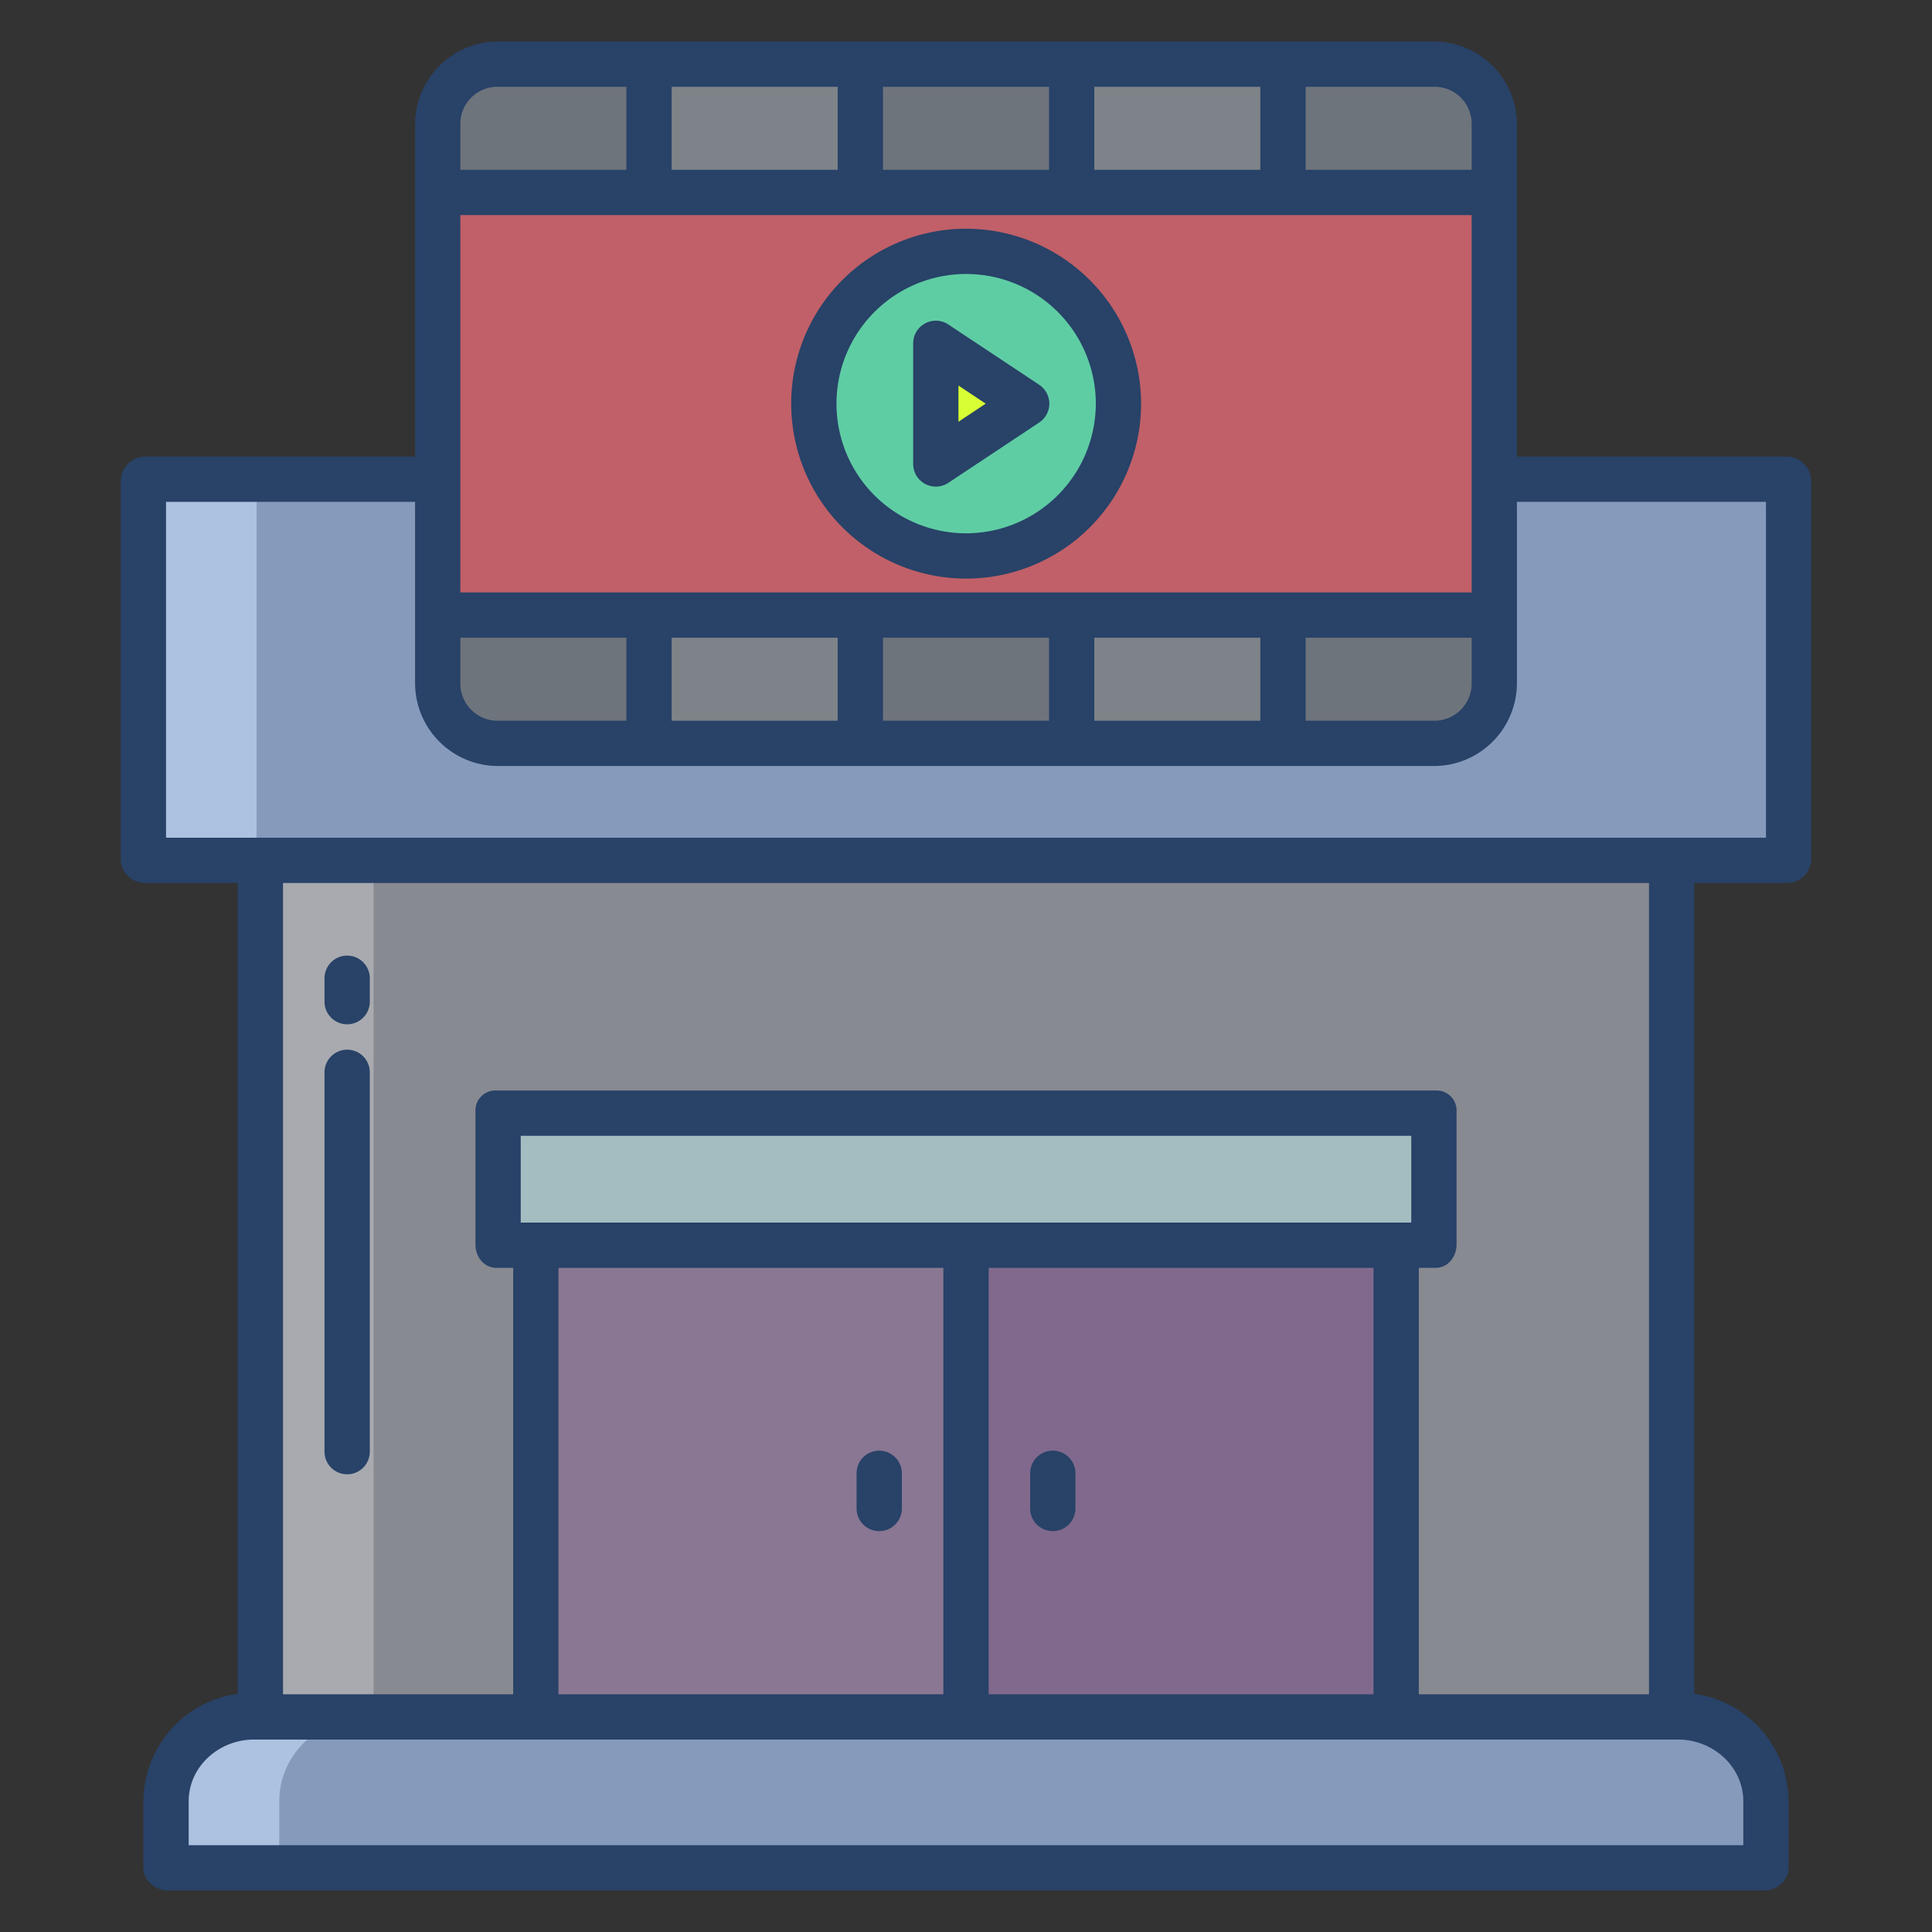 <svg id="Layer_1" height="512" viewBox="0 0 512 512" width="512" xmlns="http://www.w3.org/2000/svg" data-name="Layer 1"><rect x="0" y="0" width="512" height="512" fill="#333333" stroke="none"/><path d="m370.05 329.78h10.36v-35.22" fill="#7c7e89"/><path d="m69 228h374v227h-374z" fill="#888a91"/><path d="m38 127h436v101h-436z" fill="#869bbc"/><path d="m116 51h280v112h-280z" fill="#c16068"/><path d="m171.86 163.03v33.91h-40.1a16 16 0 0 1 -16-16v-17.91z" fill="#6e747c"/><path d="m171.86 163.03h56.09v33.91h-56.09z" fill="#7e8389"/><path d="m227.95 163.03h56.1v33.91h-56.1z" fill="#6e747c"/><path d="m284.05 163.03h56.09v33.91h-56.09z" fill="#7e8389"/><path d="m396.24 163.03v17.91a16 16 0 0 1 -16 16h-40.1v-33.91z" fill="#6e747c"/><path d="m396.24 33v18.36h-56.1v-34.36h40.1a16 16 0 0 1 16 16z" fill="#6e747c"/><path d="m340.14 17.45v33.91h-56.09v-33.91-.45h56.09z" fill="#7e8389"/><path d="m284.05 17.45v33.91h-56.1v-33.91-.45h56.1z" fill="#6e747c"/><path d="m227.95 17.45v33.91h-56.09v-33.91-.45h56.09z" fill="#7e8389"/><path d="m171.86 17.45v33.91h-56.1v-18.36a16 16 0 0 1 16-16h40.1z" fill="#6e747c"/><path d="m256 66.61a40.36 40.36 0 1 1 -40.4 40.36 40.382 40.382 0 0 1 40.4-40.36z" fill="#5fcda4"/><path d="m272.08 106.97-24.08 15.98v-31.96z" fill="#d8ff33"/><path d="m132 295h248v35h-248z" fill="#a4bdc1"/><path d="m444.7 455h-377.4c-12.6 0-23.3 9.81-23.3 22.4v17.6h423v-17.6a22.036 22.036 0 0 0 -22.3-22.4z" fill="#869bbc"/><path d="m370.05 329.78v124.83h-114.05v-124.24-.59z" fill="#80698c"/><path d="m256 330.37v124.24h-114.05v-124.83h114.05z" fill="#897793"/><path d="m69 228h30v227h-30z" fill="#a8aaaf"/><path d="m38 127h30v101h-30z" fill="#adc2e0"/><path d="m97.3 455h-30c-12.6 0-23.3 9.81-23.3 22.4v17.6h30v-17.6c0-12.59 10.7-22.4 23.3-22.4z" fill="#adc2e0"/><g fill="#284268"><path d="m473.723 121h-71.723v-88a22 22 0 0 0 -22-22h-248a22 22 0 0 0 -22 22v88h-71.723a6.611 6.611 0 0 0 -6.277 6.417v100.359a6.437 6.437 0 0 0 6.277 6.224h24.723v214.879a28.967 28.967 0 0 0 -25 28.521v17.6c0 3.314 3.184 6 6.5 6h423c3.314 0 6.5-2.686 6.5-6v-17.6a28.967 28.967 0 0 0 -25-28.524v-214.876h24.723a6.437 6.437 0 0 0 6.277-6.224v-100.359a6.611 6.611 0 0 0 -6.277-6.417zm-127.723-98h34.237a9.811 9.811 0 0 1 9.763 10v12h-44zm-56 0h44v22h-44zm-56 0h44v22h-44zm-56 0h44v22h-44zm-56 10a9.811 9.811 0 0 1 9.763-10h34.237v22h-44zm0 24h268v100h-268zm268 112v11.944a9.86 9.86 0 0 1 -9.763 10.056h-34.237v-22zm-56 0v22h-44v-22zm-56 0v22h-44v-22zm-56 0v22h-44v-22zm-100 0h44v22h-34.237a9.86 9.86 0 0 1 -9.763-10.056zm340 308.4v11.6h-412v-11.6c0-9.262 8.033-16.4 17.3-16.4h377.4c9.267 0 17.3 7.141 17.3 16.4zm-81.587-188.4h-248.826a5.3 5.3 0 0 0 -5.587 5.562v35.216c0 3.314 2.273 6.222 5.587 6.222h4.413v113h-61v-215h362v215h-61v-113h4.413c3.314 0 5.587-2.908 5.587-6.222v-35.216a5.3 5.3 0 0 0 -5.587-5.562zm-242.413 35v-23h236v23zm226 12v113h-102v-113zm-114 0v113h-102v-113zm218-114h-424v-89h66v48a22 22 0 0 0 22 22h248a22 22 0 0 0 22-22v-48h66z"/><path d="m279 405.765a6 6 0 0 0 6-6v-9.322a6 6 0 0 0 -12 0v9.322a6 6 0 0 0 6 6z"/><path d="m233 405.765a6 6 0 0 0 6-6v-9.322a6 6 0 0 0 -12 0v9.322a6 6 0 0 0 6 6z"/><path d="m92 253.249a6 6 0 0 0 -6 6v6.2a6 6 0 0 0 12 0v-6.2a6 6 0 0 0 -6-6z"/><path d="m92 278.179a6 6 0 0 0 -6 6v100.527a6 6 0 0 0 12 0v-100.527a6 6 0 0 0 -6-6z"/><path d="m256 60.61a46.362 46.362 0 1 0 46.4 46.362 46.435 46.435 0 0 0 -46.4-46.362zm0 80.724a34.362 34.362 0 1 1 34.4-34.362 34.421 34.421 0 0 1 -34.4 34.362z"/><path d="m275.4 101.973-24.081-15.982a6 6 0 0 0 -9.319 5v31.965a6 6 0 0 0 9.319 5l24.081-15.985a6 6 0 0 0 0-10zm-21.4 9.8v-9.6l7.229 4.8z"/></g></svg>